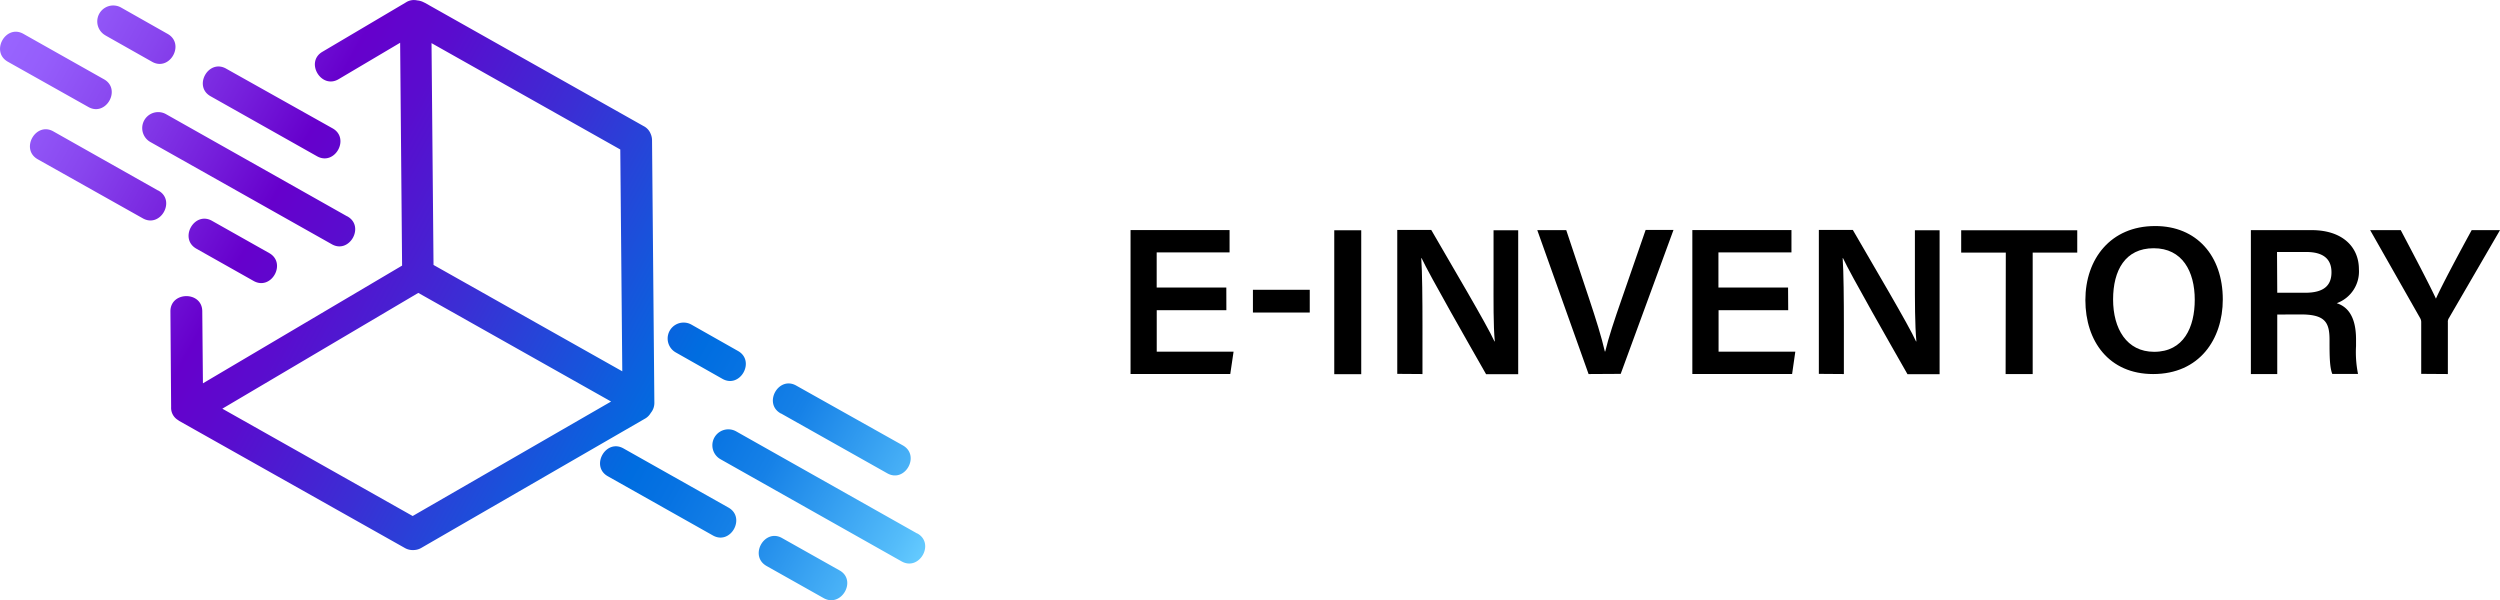 <svg xmlns="http://www.w3.org/2000/svg" xmlns:xlink="http://www.w3.org/1999/xlink" viewBox="0 0 538.5 129.25"><defs><style>.cls-1{fill:url(#linear-gradient);}</style><linearGradient id="linear-gradient" x1="-0.71" y1="10.38" x2="199.4" y2="121.41" gradientUnits="userSpaceOnUse"><stop offset="0" stop-color="#96f"/><stop offset="0.05" stop-color="#955dfb"/><stop offset="0.13" stop-color="#8845ee"/><stop offset="0.23" stop-color="#751edb"/><stop offset="0.3" stop-color="#60c"/><stop offset="0.37" stop-color="#5a0cce"/><stop offset="0.5" stop-color="#3c2dd4"/><stop offset="0.68" stop-color="#0a62de"/><stop offset="0.72" stop-color="#006de0"/><stop offset="0.76" stop-color="#0672e2"/><stop offset="0.83" stop-color="#1681e7"/><stop offset="0.89" stop-color="#309aef"/><stop offset="0.97" stop-color="#54bcfa"/><stop offset="1" stop-color="#6cf"/></linearGradient></defs><g id="Layer_2" data-name="Layer 2"><path class="cls-1" d="M153.8,116.49l-22.54-12.7c-3.9-2.13-.48-8.22,3.36-6l22.54,12.7C161.06,112.64,157.65,118.73,153.8,116.49ZM181.05,124l-12.25-6.89c-3.84-2.25-7.26,3.84-3.36,6l12.24,6.89C181.53,132.19,185,126.1,181.05,124Zm16.81-7.9-39-22a3.43,3.43,0,0,0-3.37,6l39,22C198.34,124.28,201.75,118.19,197.86,116.07Zm-52-39,10,5.66c3.84,2.24,7.26-3.85,3.36-6l-10-5.66a3.43,3.43,0,1,0-3.36,6Zm22.66,13.14,22.84,12.86c3.85,2.25,7.27-3.84,3.37-6L171.86,84.27C168,82,164.59,88.12,168.49,90.25ZM139.15,91.4,91,119.22a3.41,3.41,0,0,1-1.76.44H89a3.42,3.42,0,0,1-1.57-.48L38.93,91.87a2.83,2.83,0,0,1-.28-.2,3.06,3.06,0,0,1-1.5-2.79L37,68.33c-.1-4.44,6.88-4.51,6.86-.06L44,83.75l42.9-25.36-.42-48L73.27,18.21c-3.79,2.31-7.35-3.7-3.49-5.9L87.72,1.7a3.16,3.16,0,0,1,2.44-.43,3.7,3.7,0,0,1,1.5.46l.13.05,47.13,26.56A3.19,3.19,0,0,1,140.44,30a3.55,3.55,0,0,1,.3,1.48l.5,56.47a3.36,3.36,0,0,1-.78,2.18A3.32,3.32,0,0,1,139.15,91.4Zm-7.23-3.73L90.39,64.27,48.18,89.21l41,23.12Zm2.41-6.51-.43-47.78L93.24,10.47l.43,47.78Zm-100-38.95L11.83,29.51c-3.85-2.24-7.27,3.85-3.37,6L31,48.18C34.85,50.43,38.27,44.33,34.37,42.21ZM46,48.77c-3.85-2.24-7.27,3.85-3.37,6l12.24,6.9c3.85,2.24,7.27-3.85,3.37-6Zm29.05-1-39-22a3.43,3.43,0,0,0-3.37,6l39.05,22C75.55,56,79,49.88,75.06,47.76ZM22.64,18.23,5.38,8.5c-3.84-2.24-7.26,3.85-3.36,6L19.28,24.2C23.12,26.44,26.54,20.35,22.64,18.23ZM23,8.81l10,5.65c3.84,2.24,7.27-3.84,3.36-6l-10-5.66a3.43,3.43,0,0,0-3.36,6ZM45.7,21.94,68.53,34.81c3.85,2.24,7.27-3.85,3.37-6L49.06,16C45.21,13.73,41.8,19.82,45.7,21.94Z" transform="translate(-0.29 -1.18)"/></g><g id="Layer_5" data-name="Layer 5"><path d="M264.45,68h-15v8.93H266l-.71,4.81H243.81v-31h21.33v4.81h-15.7v7.57h15Z" transform="translate(-0.29 -1.18)"/><path d="M293.5,50.78v31h-5.81v-31Z" transform="translate(-0.29 -1.18)"/><path d="M301.26,81.71v-31h7.32c4.07,7.06,12.09,20.58,13.61,24h.08C321.94,71.24,322,66,322,61V50.78h5.31v31h-6.92c-3.6-6.31-12.26-21.47-13.89-25h-.07c.21,3,.26,9,.26,14.54V81.75Z" transform="translate(-0.29 -1.18)"/><path d="M342.47,81.75l-11.05-31h6.24l4.9,14.69c1.47,4.41,2.72,8.39,3.41,11.44h.09c.64-2.76,2-6.89,3.57-11.36l5.13-14.81h6l-11.37,31Z" transform="translate(-0.29 -1.18)"/><path d="M385.47,68h-15v8.93H387l-.69,4.81H364.82v-31h21.35v4.81H370.44v7.57h15Z" transform="translate(-0.29 -1.18)"/><path d="M392.07,81.71v-31h7.32c4.07,7.06,12.09,20.58,13.61,24h.08c-.33-3.49-.32-8.7-.32-13.78V50.78h5.32v31h-6.92c-3.6-6.31-12.26-21.47-13.89-25h-.07c.21,3,.26,9,.26,14.54V81.75Z" transform="translate(-0.29 -1.18)"/><path d="M432.34,55.59h-9.61V50.78h25v4.81h-9.6V81.75h-5.83Z" transform="translate(-0.29 -1.18)"/><path d="M479.08,65.68c0,8.58-5.05,16.07-15,16.07-9.51,0-14.6-7.06-14.6-15.94s5.47-15.94,15-15.94C473.43,49.84,479.08,56.27,479.08,65.68Zm-23.63,0c0,6.31,2.93,11.28,8.84,11.28,6.39,0,8.75-5.31,8.75-11.21,0-6.13-2.69-11.1-8.84-11.1S455.45,59.43,455.45,65.68Z" transform="translate(-0.29 -1.18)"/><path d="M490.81,68.93V81.75h-5.68v-31h13.09c6.63,0,10.18,3.62,10.18,8.43a7.26,7.26,0,0,1-4.78,7.31c1.89.61,4.16,2.3,4.16,7.79v1.45a23.6,23.6,0,0,0,.43,6h-5.54c-.55-1.34-.6-3.69-.6-6.84v-.53c0-3.79-1-5.45-6.19-5.45Zm0-4.69h6c4,0,5.68-1.53,5.68-4.42s-1.82-4.36-5.42-4.36h-6.31Z" transform="translate(-0.29 -1.18)"/><path d="M521.82,81.71V70.63a1.71,1.71,0,0,0-.24-.94L510.82,50.75h6.59c2.53,4.8,6.13,11.62,7.58,14.76,1.34-3,5.15-10.1,7.7-14.76h6.1l-11,18.94a1.43,1.43,0,0,0-.23.92V81.75Z" transform="translate(-0.29 -1.18)"/><path d="M282.41,63.6v4.9H270.17V63.6Z" transform="translate(-0.29 -1.18)"/></g></svg>
